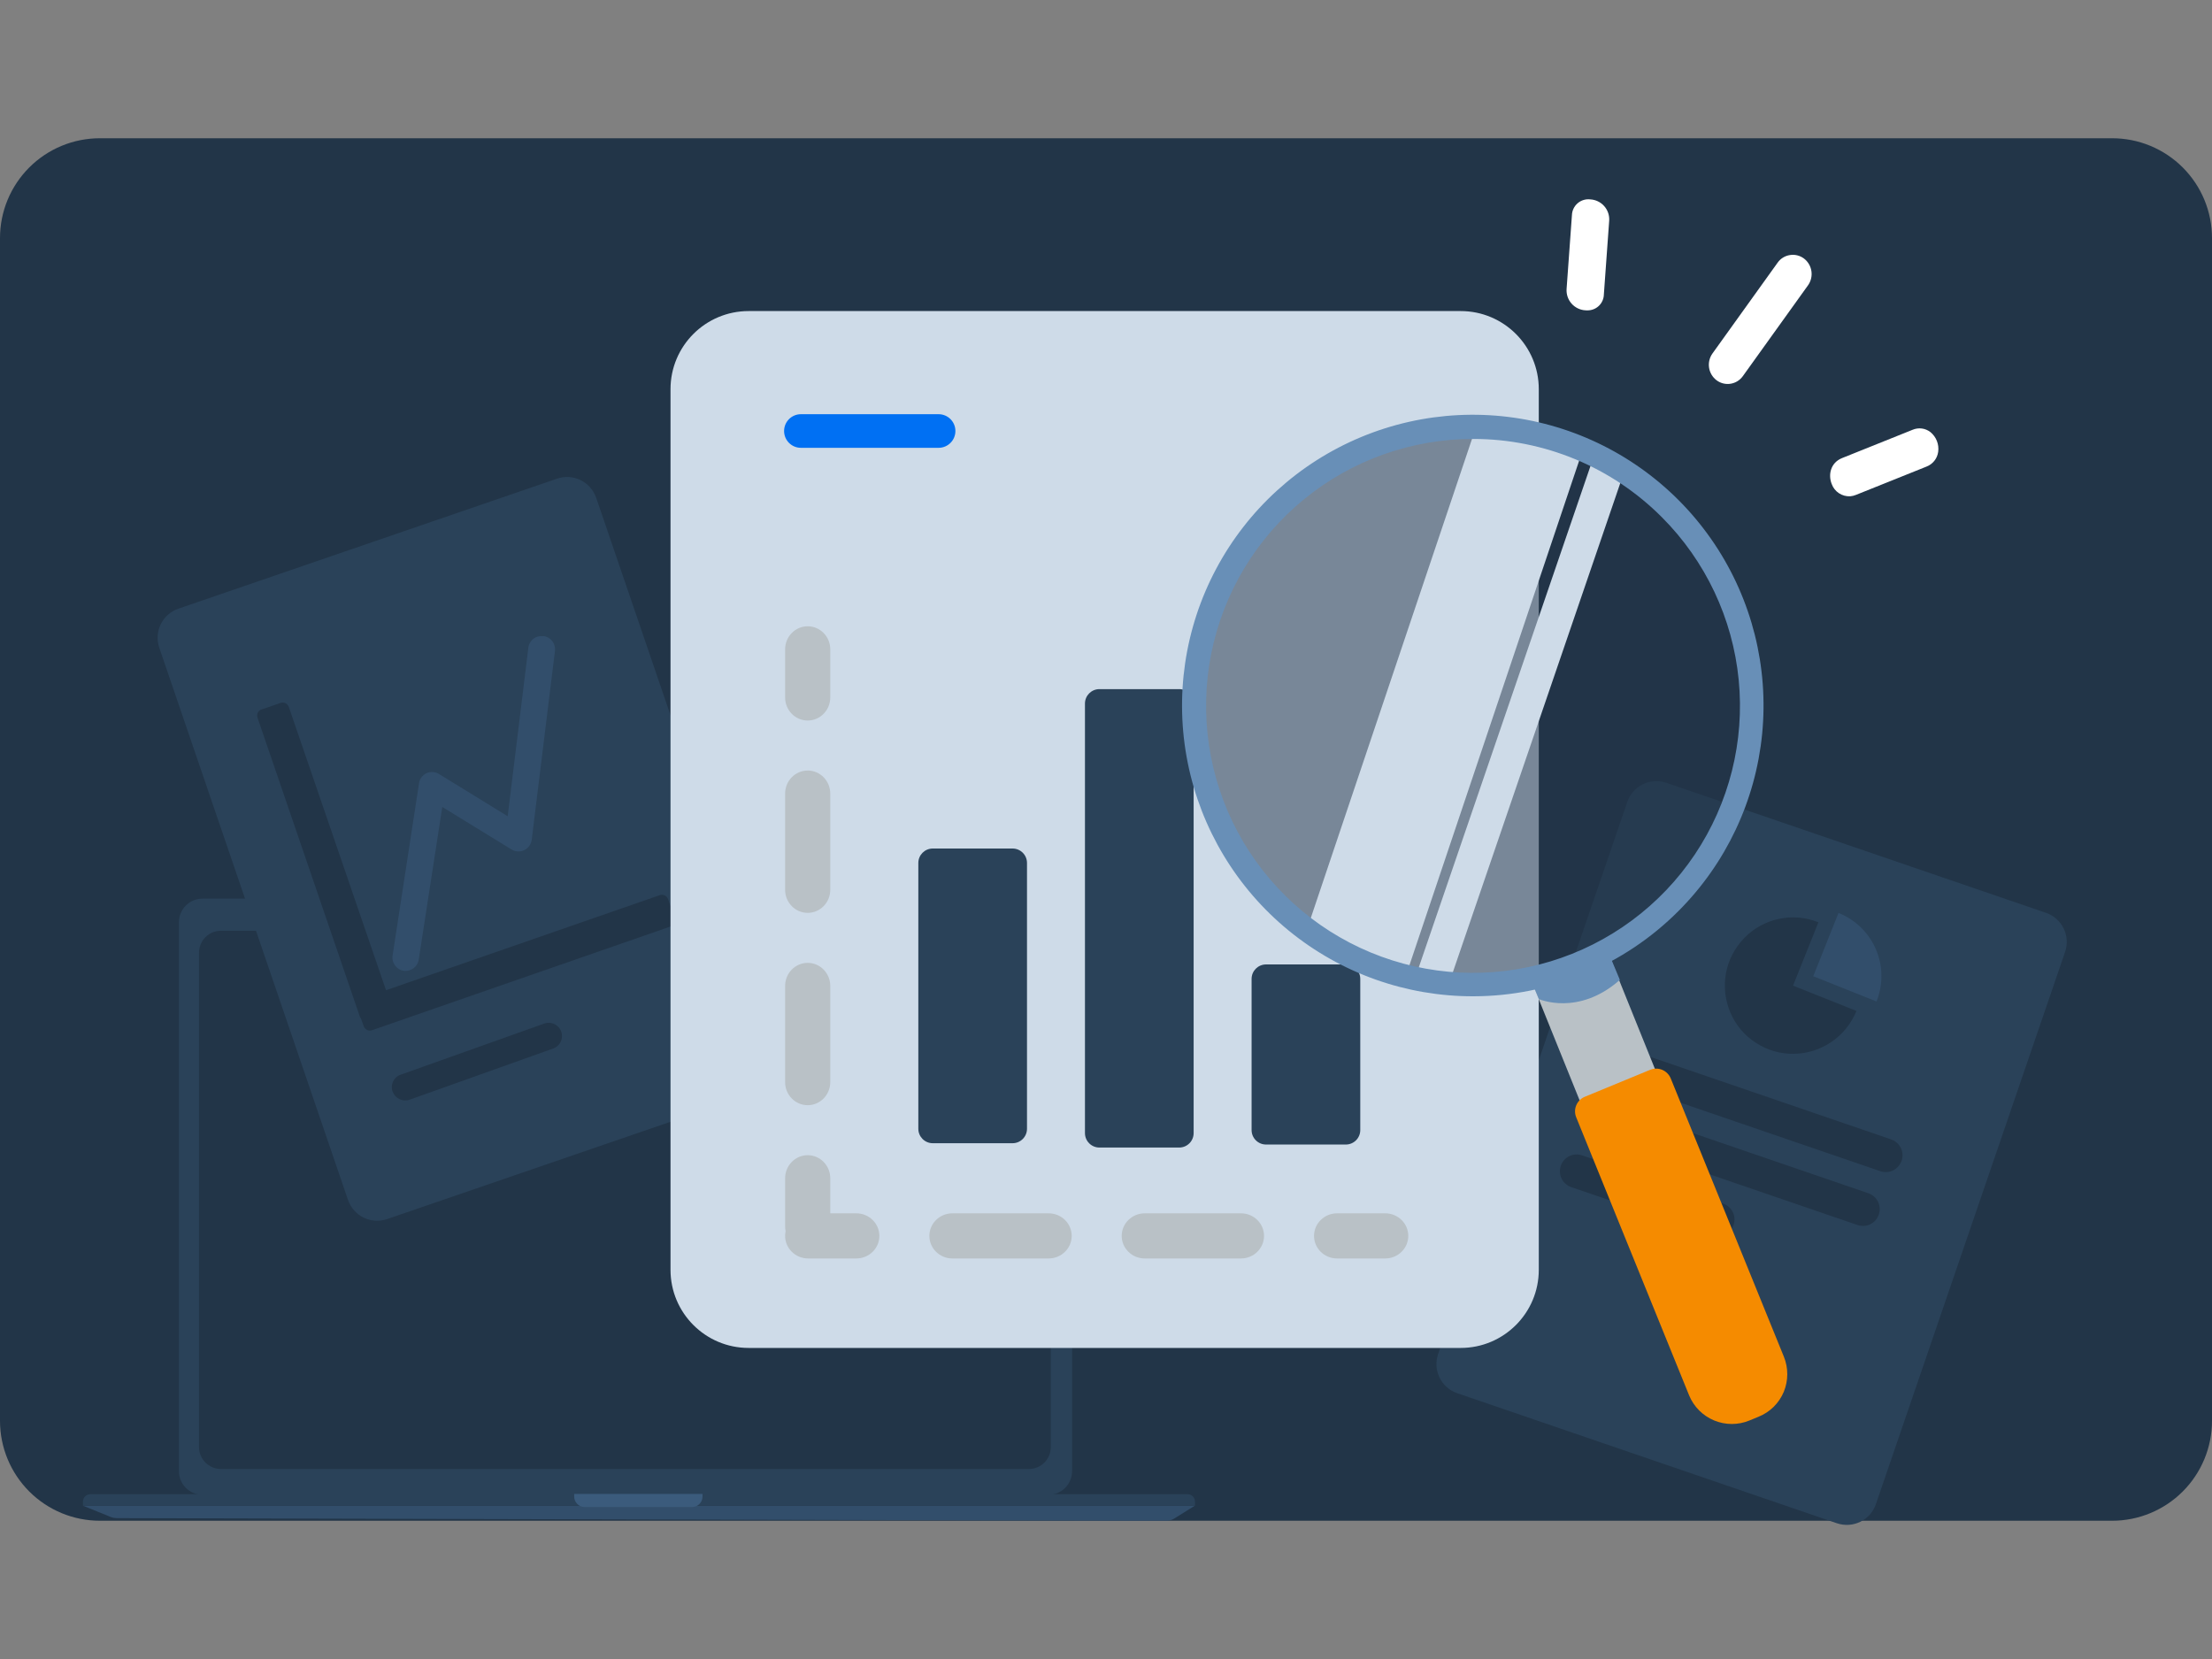 <svg width="320" height="240" viewBox="0 0 320 240" fill="none" xmlns="http://www.w3.org/2000/svg">
<rect x="0" y="0" width="320" height="240" fill="#808080" stroke="none"/>
<path d="M305.547 20H14.453C12.556 19.998 10.677 20.37 8.923 21.095C7.17 21.82 5.576 22.884 4.234 24.225C2.892 25.566 1.827 27.158 1.1 28.911C0.374 30.664 -8.08861e-07 32.543 0 34.44V205.547C0 209.38 1.523 213.056 4.233 215.767C6.944 218.477 10.62 220 14.453 220H305.547C309.38 220 313.056 218.477 315.767 215.767C318.477 213.056 320 209.38 320 205.547V34.44C320 32.543 319.626 30.664 318.9 28.911C318.173 27.158 317.108 25.566 315.766 24.225C314.424 22.884 312.83 21.82 311.077 21.095C309.323 20.37 307.444 19.998 305.547 20Z" fill="#223548"/>
<path d="M151.678 130H29.298C27.412 130 25.883 131.532 25.883 133.421V212.821C25.883 214.71 27.412 216.242 29.298 216.242H151.678C153.564 216.242 155.093 214.71 155.093 212.821V133.421C155.093 131.532 153.564 130 151.678 130Z" fill="#2A4259"/>
<path d="M148.845 134.647H31.962C30.211 134.647 28.792 136.069 28.792 137.822V209.339C28.792 211.092 30.211 212.514 31.962 212.514H148.845C150.595 212.514 152.014 211.092 152.014 209.339V137.822C152.014 136.069 150.595 134.647 148.845 134.647Z" fill="#223548"/>
<path d="M172.875 217.821H12L16.038 219.463C16.293 219.565 16.565 219.619 16.839 219.622L168.742 220.001C169.143 220.003 169.536 219.891 169.875 219.679L172.871 217.809L172.875 217.821Z" fill="#324E6B"/>
<path d="M172.875 217.23C172.874 216.946 172.761 216.673 172.559 216.473C172.358 216.272 172.086 216.159 171.802 216.159H13.073C12.789 216.159 12.517 216.272 12.316 216.473C12.114 216.673 12.001 216.946 12 217.23V217.821H172.875V217.23Z" fill="#2A4259"/>
<path d="M83.078 216.124H101.63V216.502C101.63 216.904 101.471 217.289 101.188 217.573C100.904 217.857 100.52 218.016 100.119 218.016H84.578C84.177 218.016 83.792 217.857 83.509 217.573C83.226 217.289 83.066 216.904 83.066 216.502V216.124H83.078Z" fill="#3B5B7C"/>
<path d="M90.724 133.04C91.181 133.04 91.551 132.669 91.551 132.211C91.551 131.753 91.181 131.382 90.724 131.382C90.267 131.382 89.897 131.753 89.897 132.211C89.897 132.669 90.267 133.04 90.724 133.04Z" fill="#324E6B"/>
<path d="M295.976 132.052L241.064 113.242C238.732 112.45 236.202 113.682 235.41 116.014L208.042 195.896C207.25 198.228 208.482 200.758 210.814 201.55L265.726 220.36C268.058 221.152 270.588 219.92 271.38 217.588L298.748 137.706C299.54 135.374 298.308 132.844 295.976 132.052Z" fill="#2A4259"/>
<path d="M263.042 133.417C261.238 132.691 259.236 132.515 257.344 132.933C255.43 133.329 253.692 134.297 252.328 135.705C250.964 137.113 250.04 138.873 249.688 140.787C249.336 142.701 249.556 144.681 250.326 146.485C251.096 148.289 252.372 149.807 254.022 150.863C255.65 151.919 257.564 152.491 259.522 152.447C261.48 152.425 263.372 151.809 264.978 150.709C266.584 149.609 267.838 148.047 268.564 146.243L259.39 142.591L263.064 133.417H263.042Z" fill="#223548"/>
<path d="M265.967 132.074L262.315 141.226L271.467 144.878C271.951 143.668 272.193 142.392 272.171 141.094C272.171 139.796 271.885 138.52 271.379 137.332C270.873 136.144 270.125 135.066 269.201 134.164C268.277 133.262 267.177 132.558 265.967 132.074Z" fill="#324E6B"/>
<path d="M273.579 164.832L235.321 151.72C234.045 151.28 232.681 151.962 232.241 153.238C231.801 154.514 232.483 155.878 233.759 156.318L272.017 169.43C273.293 169.87 274.657 169.188 275.097 167.912C275.537 166.636 274.855 165.272 273.579 164.832Z" fill="#223548"/>
<path d="M270.279 172.62L232.021 159.508C230.745 159.068 229.381 159.75 228.941 161.026C228.501 162.302 229.183 163.666 230.459 164.106L268.717 177.218C269.993 177.658 271.379 176.976 271.797 175.7C272.237 174.424 271.555 173.06 270.279 172.62Z" fill="#223548"/>
<path d="M249.248 174.116L228.876 167.142C227.6 166.702 226.214 167.384 225.796 168.66C225.356 169.936 226.038 171.3 227.314 171.74L247.708 178.714C248.984 179.154 250.348 178.472 250.788 177.196C251.228 175.92 250.546 174.556 249.27 174.116H249.248Z" fill="#223548"/>
<path d="M25.814 88.052L80.594 69.242C82.926 68.45 85.434 69.682 86.248 72.014L113.55 151.896C114.342 154.228 113.11 156.758 110.778 157.55L55.998 176.36C53.666 177.152 51.158 175.92 50.344 173.588L23.042 93.706C22.25 91.374 23.482 88.844 25.814 88.052Z" fill="#2A4259"/>
<path fill-rule="evenodd" clip-rule="evenodd" d="M78.614 92.012C79.67 92.144 80.396 93.09 80.286 94.146L76.92 121.492C76.832 122.13 76.436 122.702 75.842 122.988C75.248 123.274 74.566 123.23 74.016 122.9L63.984 116.74L60.574 138.828C60.42 139.862 59.43 140.588 58.396 140.434C57.362 140.28 56.636 139.29 56.79 138.256L60.618 113.308C60.706 112.67 61.124 112.142 61.696 111.856C62.268 111.592 62.95 111.636 63.5 111.966L73.444 118.082L76.436 93.684C76.568 92.628 77.514 91.902 78.57 92.034L78.614 92.012Z" fill="#324E6B"/>
<path d="M37.848 102.616C37.342 102.792 37.078 103.32 37.254 103.826L52.06 147.078C52.104 147.188 52.148 147.298 52.236 147.386L52.61 148.442C52.786 148.948 53.336 149.212 53.82 149.036L97.006 134.032C97.512 133.856 97.776 133.306 97.6 132.822L96.654 130.094C96.478 129.588 95.928 129.324 95.444 129.5L55.844 143.25L41.786 102.286C41.61 101.78 41.082 101.516 40.576 101.692L37.848 102.638V102.616Z" fill="#223548"/>
<path d="M56.789 157.925C56.438 156.935 56.944 155.835 57.934 155.483L78.746 148.069C79.736 147.717 80.835 148.245 81.188 149.235C81.54 150.225 81.034 151.325 80.043 151.677L59.254 159.091C58.264 159.443 57.163 158.915 56.812 157.925H56.789Z" fill="#223548"/>
<path d="M211.308 45H108.301C102.06 45 97 50.06 97 56.301V183.699C97 189.94 102.06 195 108.301 195H211.308C217.549 195 222.609 189.94 222.609 183.699V56.301C222.609 50.06 217.549 45 211.308 45Z" fill="#CEDBE8"/>
<path fill-rule="evenodd" clip-rule="evenodd" d="M108.58 57.144C108.58 56.63 108.721 56.218 108.894 56.218H210.065C210.238 56.218 210.379 56.611 210.379 57.144V182.859C210.379 183.373 210.238 183.784 210.065 183.784H108.894C108.721 183.784 108.58 183.392 108.58 182.859V57.144Z" fill="#CEDBE8"/>
<path d="M135.782 59.921H115.862C114.519 59.921 113.431 61.009 113.431 62.352C113.431 63.695 114.519 64.783 115.862 64.783H135.782C137.125 64.783 138.214 63.695 138.214 62.352C138.214 61.009 137.125 59.921 135.782 59.921Z" fill="#0070F3"/>
<path d="M132.85 124.841C132.85 123.687 133.786 122.751 134.94 122.751H146.481C147.636 122.751 148.571 123.687 148.571 124.841V163.293C148.571 164.448 147.636 165.384 146.481 165.384H134.94C133.786 165.384 132.85 164.448 132.85 163.293V124.841Z" fill="#2A4259"/>
<path d="M156.956 101.783C156.956 100.628 157.892 99.692 159.046 99.692H170.587C171.742 99.692 172.678 100.628 172.678 101.783V163.92C172.678 165.074 171.742 166.01 170.587 166.01H159.046C157.892 166.01 156.956 165.074 156.956 163.92V101.783Z" fill="#2A4259"/>
<path d="M181.062 141.611C181.062 140.457 181.998 139.521 183.153 139.521H194.694C195.848 139.521 196.784 140.457 196.784 141.611V163.484C196.784 164.638 195.848 165.574 194.694 165.574H183.153C181.998 165.574 181.062 164.638 181.062 163.484V141.611Z" fill="#2A4259"/>
<path fill-rule="evenodd" clip-rule="evenodd" d="M116.845 90.601C118.649 90.601 120.111 92.096 120.111 93.94V100.896C120.111 102.74 118.649 104.235 116.845 104.235C115.041 104.235 113.579 102.74 113.579 100.896V93.94C113.579 92.096 115.041 90.601 116.845 90.601ZM116.845 111.469C118.649 111.469 120.111 112.964 120.111 114.808V128.72C120.111 130.564 118.649 132.059 116.845 132.059C115.041 132.059 113.579 130.564 113.579 128.72V114.808C113.579 112.964 115.041 111.469 116.845 111.469ZM116.845 139.293C118.649 139.293 120.111 140.788 120.111 142.632V156.544C120.111 158.388 118.649 159.883 116.845 159.883C115.041 159.883 113.579 158.388 113.579 156.544V142.632C113.579 140.788 115.041 139.293 116.845 139.293ZM116.845 167.117C118.649 167.117 120.111 168.612 120.111 170.456V177.412C120.111 179.256 118.649 180.751 116.845 180.751C115.041 180.751 113.579 179.256 113.579 177.412V170.456C113.579 168.612 115.041 167.117 116.845 167.117Z" fill="#B9C1C6"/>
<path fill-rule="evenodd" clip-rule="evenodd" d="M113.579 178.791C113.579 176.987 115.074 175.525 116.918 175.525H123.874C125.718 175.525 127.213 176.987 127.213 178.791C127.213 180.595 125.718 182.057 123.874 182.057H116.918C115.074 182.057 113.579 180.595 113.579 178.791ZM134.447 178.791C134.447 176.987 135.942 175.525 137.786 175.525H151.698C153.542 175.525 155.037 176.987 155.037 178.791C155.037 180.595 153.542 182.057 151.698 182.057H137.786C135.942 182.057 134.447 180.595 134.447 178.791ZM162.271 178.791C162.271 176.987 163.766 175.525 165.61 175.525H179.522C181.366 175.525 182.861 176.987 182.861 178.791C182.861 180.595 181.366 182.057 179.522 182.057H165.61C163.766 182.057 162.271 180.595 162.271 178.791ZM190.095 178.791C190.095 176.987 191.59 175.525 193.434 175.525H200.39C202.234 175.525 203.729 176.987 203.729 178.791C203.729 180.595 202.234 182.057 200.39 182.057H193.434C191.59 182.057 190.095 180.595 190.095 178.791Z" fill="#B9C1C6"/>
<g clip-path="url(#clip0_2810_46757)">
<path opacity="0.5" d="M212.891 142.714C234.999 142.714 252.923 124.47 252.923 101.927C252.923 79.385 234.999 61.129 212.891 61.129C190.783 61.129 172.859 79.373 172.859 101.927C172.859 124.482 190.783 142.714 212.891 142.714Z" fill="#223548"/>
<path d="M228.705 65.884L213.746 61.129L188.662 135.667L203.633 140.422L228.705 65.884Z" fill="#CEDBE8"/>
<path d="M209.47 142.713L235.033 68.038L230.381 66.556L204.807 141.231L209.47 142.713Z" fill="#CEDBE8"/>
<path d="M232.821 138.29L221.864 142.714L228.865 160.046L239.811 155.621L232.821 138.29Z" fill="#B9C1C6"/>
<path d="M229.263 158.667C228.707 158.897 228.264 159.337 228.031 159.893C227.798 160.448 227.794 161.073 228.021 161.631L244.371 201.894C245.051 203.524 246.35 204.818 247.982 205.493C249.615 206.169 251.448 206.17 253.082 205.497L254.381 204.961C255.203 204.633 255.951 204.144 256.582 203.524C257.212 202.903 257.712 202.163 258.053 201.346C258.726 199.71 258.726 197.874 258.053 196.238L241.703 156.021C241.59 155.742 241.423 155.488 241.212 155.273C241 155.058 240.748 154.888 240.471 154.771C240.193 154.655 239.895 154.594 239.593 154.594C239.292 154.593 238.994 154.652 238.715 154.767L229.263 158.667Z" fill="#F58B00"/>
<path d="M221.477 141.801L222.617 144.527C222.617 144.527 228.318 147.069 234.338 141.756L232.513 137.389L227.485 139.829L221.477 141.801Z" fill="#688FB7"/>
<path d="M213.164 144.128C203.429 144.152 193.987 140.798 186.449 134.638C178.91 128.478 173.741 119.893 171.824 110.348C169.907 100.803 171.359 90.888 175.935 82.295C180.51 73.701 187.924 66.961 196.914 63.223C205.903 59.486 215.91 58.982 225.229 61.798C234.548 64.615 242.601 70.577 248.016 78.668C253.43 86.759 255.871 96.477 254.922 106.167C253.972 115.856 249.691 124.916 242.809 131.802C234.951 139.676 224.289 144.109 213.164 144.128ZM213.164 63.501C204.228 63.485 195.562 66.569 188.645 72.228C181.728 77.887 176.987 85.769 175.231 94.532C173.476 103.296 174.813 112.396 179.016 120.284C183.219 128.171 190.027 134.356 198.28 137.785C206.532 141.214 215.719 141.675 224.273 139.088C232.827 136.502 240.22 131.028 245.19 123.601C250.16 116.174 252.401 107.252 251.53 98.357C250.66 89.463 246.731 81.145 240.414 74.823C236.84 71.236 232.593 68.39 227.917 66.447C223.241 64.504 218.228 63.502 213.164 63.501Z" fill="#688FB7"/>
</g>
<path d="M279.274 62.515C278.911 62.231 278.478 62.049 278.021 61.99C277.563 61.931 277.098 61.996 276.675 62.179L266.488 66.266C264.803 66.941 264.454 68.696 264.984 70.017C265.181 70.565 265.55 71.035 266.037 71.355C266.524 71.675 267.101 71.829 267.683 71.793C267.964 71.767 268.239 71.699 268.499 71.591L278.685 67.505C279.136 67.335 279.532 67.046 279.832 66.669C280.132 66.292 280.325 65.841 280.389 65.364C280.462 64.834 280.397 64.293 280.202 63.795C280.007 63.296 279.687 62.856 279.274 62.515Z" fill="white"/>
<path d="M230.057 28.845C229.729 28.806 229.397 28.836 229.081 28.933C228.765 29.03 228.473 29.191 228.224 29.407C227.974 29.623 227.772 29.889 227.631 30.187C227.49 30.486 227.412 30.81 227.403 31.14L226.631 41.804C226.605 42.187 226.655 42.572 226.779 42.936C226.903 43.3 227.098 43.636 227.353 43.923C227.608 44.211 227.918 44.445 228.265 44.611C228.611 44.778 228.987 44.874 229.371 44.893C229.529 44.906 229.688 44.905 229.846 44.892C230.431 44.85 230.978 44.591 231.381 44.166C231.785 43.741 232.014 43.18 232.024 42.594L232.793 31.935C232.82 31.552 232.77 31.167 232.647 30.803C232.523 30.439 232.329 30.103 232.074 29.816C231.819 29.528 231.509 29.294 231.163 29.127C230.817 28.961 230.441 28.865 230.057 28.845Z" fill="white"/>
<path d="M258.948 36.897C258.591 36.95 258.249 37.074 257.941 37.263C257.634 37.452 257.369 37.702 257.162 37.997L247.73 51.143C247.31 51.735 247.135 52.467 247.242 53.184C247.349 53.902 247.73 54.55 248.304 54.994C248.838 55.404 249.506 55.597 250.177 55.537C250.563 55.502 250.937 55.383 251.274 55.19C251.61 54.997 251.901 54.734 252.127 54.418L261.559 41.272C261.981 40.677 262.157 39.942 262.048 39.22C261.94 38.499 261.556 37.847 260.977 37.403C260.69 37.187 260.363 37.03 260.014 36.943C259.665 36.856 259.303 36.841 258.948 36.897Z" fill="white"/>
<defs>
<clipPath id="clip0_2810_46757">
<rect width="87.558" height="146" fill="white" transform="translate(171 60)"/>
</clipPath>
</defs>
</svg>

